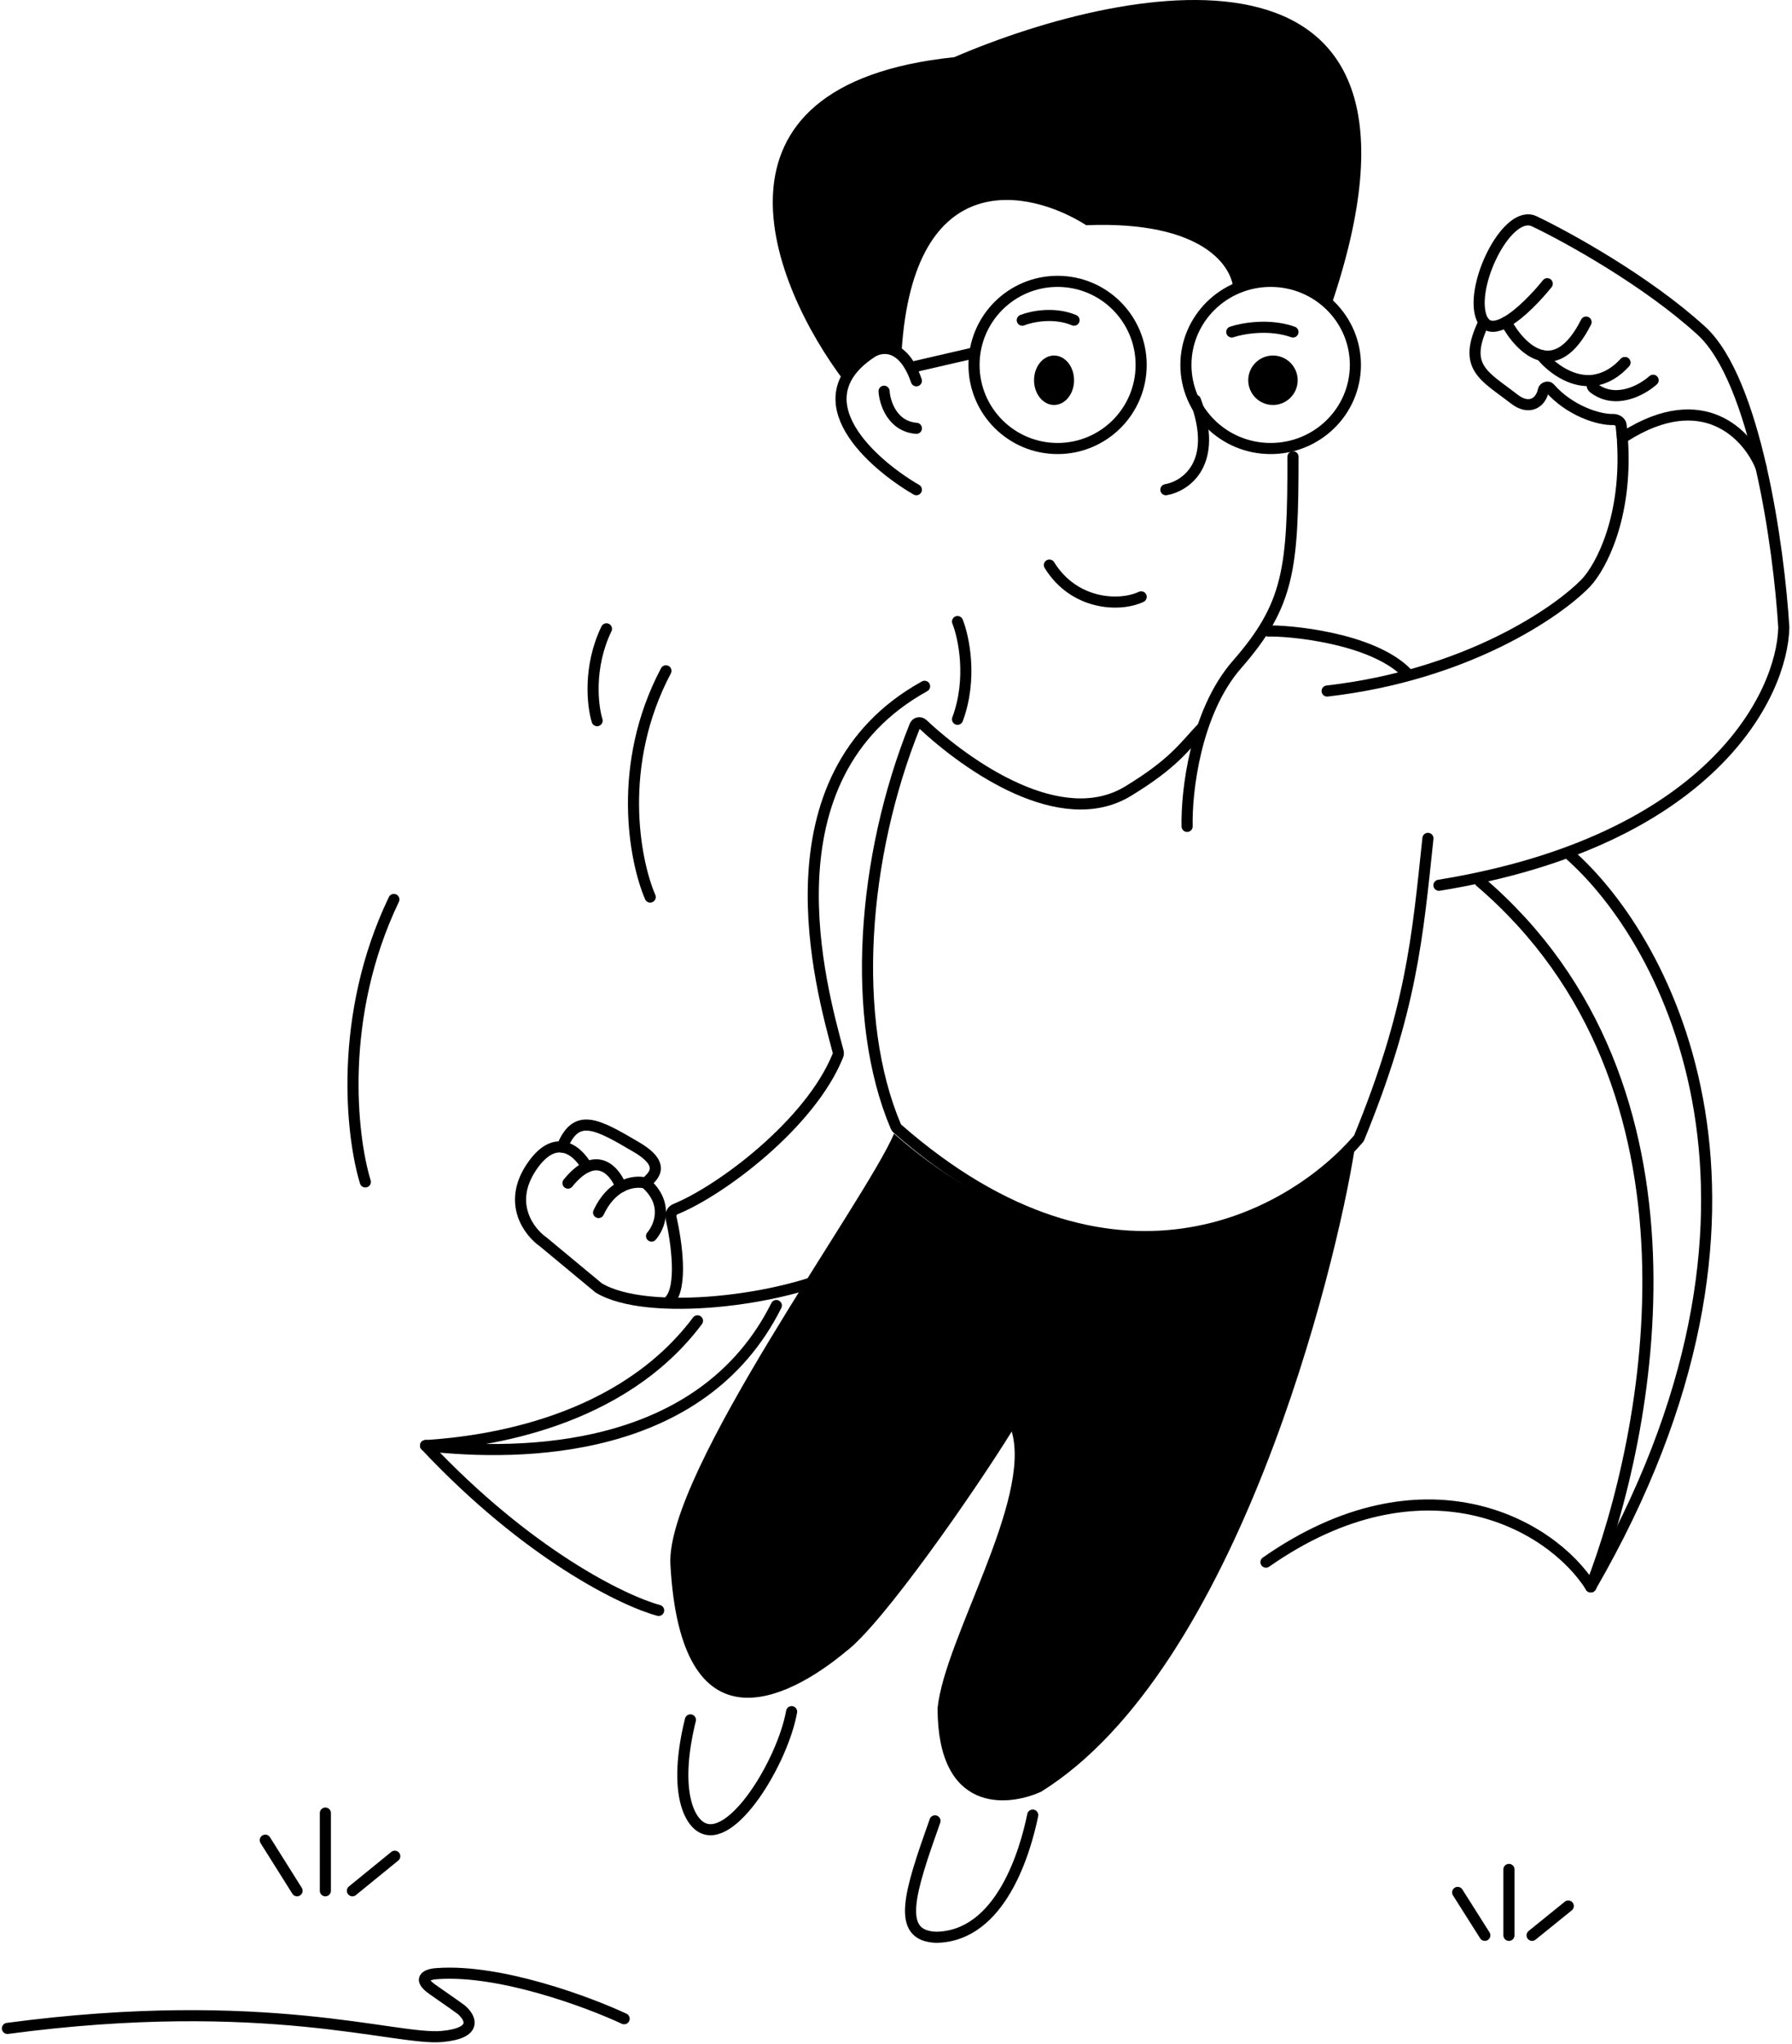 <svg width="484" height="552" viewBox="0 0 484 552" fill="none" xmlns="http://www.w3.org/2000/svg">
<path d="M349.223 123.34C349.223 153.443 348.237 163.267 334.103 179.427C322.797 192.356 320.408 213.967 320.627 223.157" stroke="black" stroke-width="3" stroke-linecap="round"/>
<path d="M322.868 108.081C329.25 125.207 320.209 131.323 314.891 132.241" stroke="black" stroke-width="3" stroke-linecap="round"/>
<path d="M247.508 115.662C241.005 115.161 238.978 108.778 238.777 105.649" stroke="black" stroke-width="3" stroke-linecap="round"/>
<path d="M247.501 102.829C243.888 92.317 237.767 93.443 235.157 95.32C216.13 108.085 235.459 125.251 247.501 132.238" stroke="black" stroke-width="3" stroke-linecap="round"/>
<path d="M290.089 86.462C284.637 84.159 278.493 85.502 276.102 86.462" stroke="black" stroke-width="3" stroke-linecap="round"/>
<path d="M349.214 89.645C342.771 87.343 335.51 88.686 332.684 89.645" stroke="black" stroke-width="3" stroke-linecap="round"/>
<path d="M359.557 82.464C358.61 80.227 346.935 70.002 333.147 78.711C333.147 72.214 325.195 59.539 293.386 60.817C278.134 51.125 246.809 44.329 243.528 94.688C240.057 93.729 232.104 94.049 228.065 102.996C208.29 76.9 186.537 22.856 257.728 15.443C306.114 -5.326 394.9 -21.832 359.557 82.464Z" fill="black"/>
<path d="M285.644 121.117C298.109 121.117 308.214 111.012 308.214 98.547C308.214 86.082 298.109 75.977 285.644 75.977C273.179 75.977 263.074 86.082 263.074 98.547C263.074 111.012 273.179 121.117 285.644 121.117Z" stroke="black" stroke-width="3"/>
<path d="M284.689 109.357C287.674 109.357 290.093 106.368 290.093 102.682C290.093 98.995 287.674 96.006 284.689 96.006C281.705 96.006 279.285 98.995 279.285 102.682C279.285 106.368 281.705 109.357 284.689 109.357Z" fill="black"/>
<path d="M343.189 75.977C330.529 75.977 320.301 86.101 320.301 98.547C320.301 110.992 330.529 121.117 343.189 121.117C355.85 121.117 366.077 110.992 366.077 98.547C366.077 86.101 355.85 75.977 343.189 75.977Z" stroke="black" stroke-width="3"/>
<path d="M343.812 109.357C347.499 109.357 350.488 106.368 350.488 102.682C350.488 98.995 347.499 96.006 343.812 96.006C340.126 96.006 337.137 98.995 337.137 102.682C337.137 106.368 340.126 109.357 343.812 109.357Z" fill="black"/>
<path d="M246.219 99.181L262.749 95.366" stroke="black" stroke-width="3" stroke-linecap="round"/>
<path d="M380.058 181.832C370.521 171.978 347.103 170.195 342.547 170.407" stroke="black" stroke-width="3" stroke-linecap="round"/>
<path d="M446.491 102.678C443.372 105.468 436.259 109.264 430.428 104.777C429.552 104.103 430.154 102.772 431.238 102.554C433.75 102.049 436.344 100.643 438.861 97.91" stroke="black" stroke-width="3" stroke-linecap="round"/>
<path d="M438.867 97.913C435.377 101.703 431.739 102.94 428.377 102.762C423.166 102.487 418.616 98.812 416.297 95.972" stroke="black" stroke-width="3" stroke-linecap="round"/>
<path d="M428.382 86.973C424.359 94.969 420.078 96.896 416.302 95.969C412.202 94.964 408.696 90.591 406.766 86.973" stroke="black" stroke-width="3" stroke-linecap="round"/>
<path d="M438.163 118.255C438.081 117.121 437.974 115.964 437.84 114.786C437.735 113.874 436.633 113.251 435.715 113.284C431.768 113.427 423.838 110.847 418.549 104.773C418.11 104.269 416.989 104.657 416.86 105.312C416.152 108.892 412.927 110.826 408.987 107.765C400.802 101.407 394.843 99.241 400.802 86.973" stroke="black" stroke-width="3" stroke-linecap="round"/>
<path d="M475.645 126.201C472.086 110.617 466.862 96.019 459.539 89.326C444.789 75.848 423.299 64.001 414.399 59.763C407.405 56.432 397.741 75.403 399.776 84.558C400.01 85.613 400.363 86.405 400.81 86.971C402.145 88.66 404.328 88.335 406.769 86.971C410.61 84.826 415.086 80.107 417.895 76.611" stroke="black" stroke-width="3" stroke-linecap="round"/>
<path d="M358.445 186.603C396.083 182.279 420.751 165.304 428.381 157.357C432.441 153.007 439.517 139.661 438.217 119.009C438.188 118.548 438.418 118.091 438.808 117.844C460.148 104.33 472.189 117.613 475.605 126.115C475.629 126.176 475.647 126.236 475.661 126.299C479.256 142.073 481.147 158.842 481.786 169.437C481.362 187.662 462.14 227.101 388.645 239.054" stroke="black" stroke-width="3" stroke-linecap="round"/>
<path d="M253.229 461.257C255.136 442.502 278.66 405.097 273.256 386.554C263.296 402.66 238.288 438.687 228.433 445.999C212.645 459.138 183.865 473.591 181.068 422.475C179.711 397.68 233.837 324.184 241.467 306.128C255.984 318.95 307.587 359.215 365.761 310.896C360.781 342.261 334.29 450.767 281.203 483.827C271.878 488.066 253.229 489.486 253.229 461.257Z" fill="black"/>
<path d="M324.751 196.453C319.877 201.54 317.272 205.963 304.724 213.619C286.661 224.641 261.423 206.963 249.173 195.515C248.516 194.902 247.45 195.125 247.114 195.958C232.817 231.473 229.607 275.182 241.988 304.274C242.062 304.448 242.178 304.605 242.32 304.729C300.573 355.842 348.808 328.587 366.9 307.547C366.989 307.445 367.058 307.33 367.108 307.205C381.225 272.729 382.814 253.36 385.67 226.389" stroke="black" stroke-width="3" stroke-linecap="round"/>
<path d="M188.381 356.67C167.782 384.135 131.692 389.306 114.949 390.366" stroke="black" stroke-width="3" stroke-linecap="round"/>
<path d="M114.949 390.366C142.669 419.866 168.461 432.327 177.891 434.871" stroke="black" stroke-width="3" stroke-linecap="round"/>
<path d="M209.68 352.539C189.589 392.72 141.016 393.335 114.949 390.368" stroke="black" stroke-width="3" stroke-linecap="round"/>
<path d="M399.773 238.096C464.368 293.281 445.655 387.291 429.655 428.511" stroke="black" stroke-width="3" stroke-linecap="round"/>
<path d="M429.641 428.513C488.896 326.026 450.728 254.099 423.602 230.469" stroke="black" stroke-width="3" stroke-linecap="round"/>
<path d="M341.922 421.836C384.201 392.273 418.745 411.24 429.659 428.512" stroke="black" stroke-width="3" stroke-linecap="round"/>
<path d="M252.531 491.701C245.615 511.164 241.862 522.781 252.911 523.138C270.33 522.829 276.934 499.916 278.929 490.142" stroke="black" stroke-width="3" stroke-linecap="round"/>
<path d="M161.668 327.425C163.374 323.786 165.567 321.664 167.708 320.496C170.354 319.053 172.919 319.068 174.383 319.478C180.741 325.073 178.092 331.346 175.973 333.783" stroke="black" stroke-width="3" stroke-linecap="round"/>
<path d="M153.406 319.48C155.256 317.199 156.956 315.834 158.492 315.134C163.296 312.948 166.507 317.271 167.711 320.498" stroke="black" stroke-width="3" stroke-linecap="round"/>
<path d="M151.824 309.741C155.639 300.404 161.043 303.384 171.851 309.741C180.498 314.828 175.984 317.888 174.394 319.478" stroke="black" stroke-width="3" stroke-linecap="round"/>
<path d="M228.434 342.684C211.65 351.331 174.711 355.717 161.678 347.77L146.737 335.373C142.922 332.723 136.946 324.967 143.558 315.132C146.516 310.734 149.371 309.45 151.823 309.741C154.854 310.101 157.269 312.868 158.499 315.132" stroke="black" stroke-width="3" stroke-linecap="round"/>
<path d="M283.426 152.588C290.101 163.396 302.394 163.926 308.221 161.171" stroke="black" stroke-width="3" stroke-linecap="round"/>
<path d="M180.828 351.265C184.395 347.53 182.779 335.656 181.237 328.814C181.018 327.844 181.544 326.865 182.465 326.489C194.926 321.4 218.914 303.346 226.29 285.077C226.439 284.706 226.467 284.328 226.364 283.941C221.887 267.078 205.408 209.839 249.719 185.327" stroke="black" stroke-width="3" stroke-linecap="round"/>
<path d="M258.621 194.231C262.69 183.296 260.316 172.085 258.621 167.847" stroke="black" stroke-width="3" stroke-linecap="round"/>
<path d="M186.469 464.432C182.145 481.98 185.428 490.959 189.33 493.36C197.595 498.446 211.37 475.77 213.807 462.207" stroke="black" stroke-width="3" stroke-linecap="round"/>
<path d="M2 547.744C71.711 538.453 106.934 551.083 119.408 549.921C129.388 548.992 126.991 544.695 124.545 542.663C123.958 542.227 121.61 540.544 116.913 537.292C112.217 534.04 115.837 533.033 118.234 532.937C135.141 531.775 158.838 540.582 168.573 545.131" stroke="black" stroke-width="3" stroke-linecap="round"/>
<path d="M179.862 181.147C166.38 206.633 171.409 232.49 175.609 242.233" stroke="black" stroke-width="3" stroke-linecap="round"/>
<path d="M163.799 169.805C158.826 180.096 160.044 190.624 161.275 194.602" stroke="black" stroke-width="3" stroke-linecap="round"/>
<path d="M106.38 242.886C91.195 274.542 94.913 306.928 98.672 319.163" stroke="black" stroke-width="3" stroke-linecap="round"/>
<path d="M407.547 504.81V522.611" stroke="black" stroke-width="3" stroke-linecap="round"/>
<path d="M413.797 522.609L423.573 514.697" stroke="black" stroke-width="3" stroke-linecap="round"/>
<path d="M393.699 511.021L401.033 522.606" stroke="black" stroke-width="3" stroke-linecap="round"/>
<path d="M87.879 489.595V510.575" stroke="black" stroke-width="3" stroke-linecap="round"/>
<path d="M95.184 510.574L106.623 501.25" stroke="black" stroke-width="3" stroke-linecap="round"/>
<path d="M71.648 496.919L80.231 510.573" stroke="black" stroke-width="3" stroke-linecap="round"/>
</svg>
